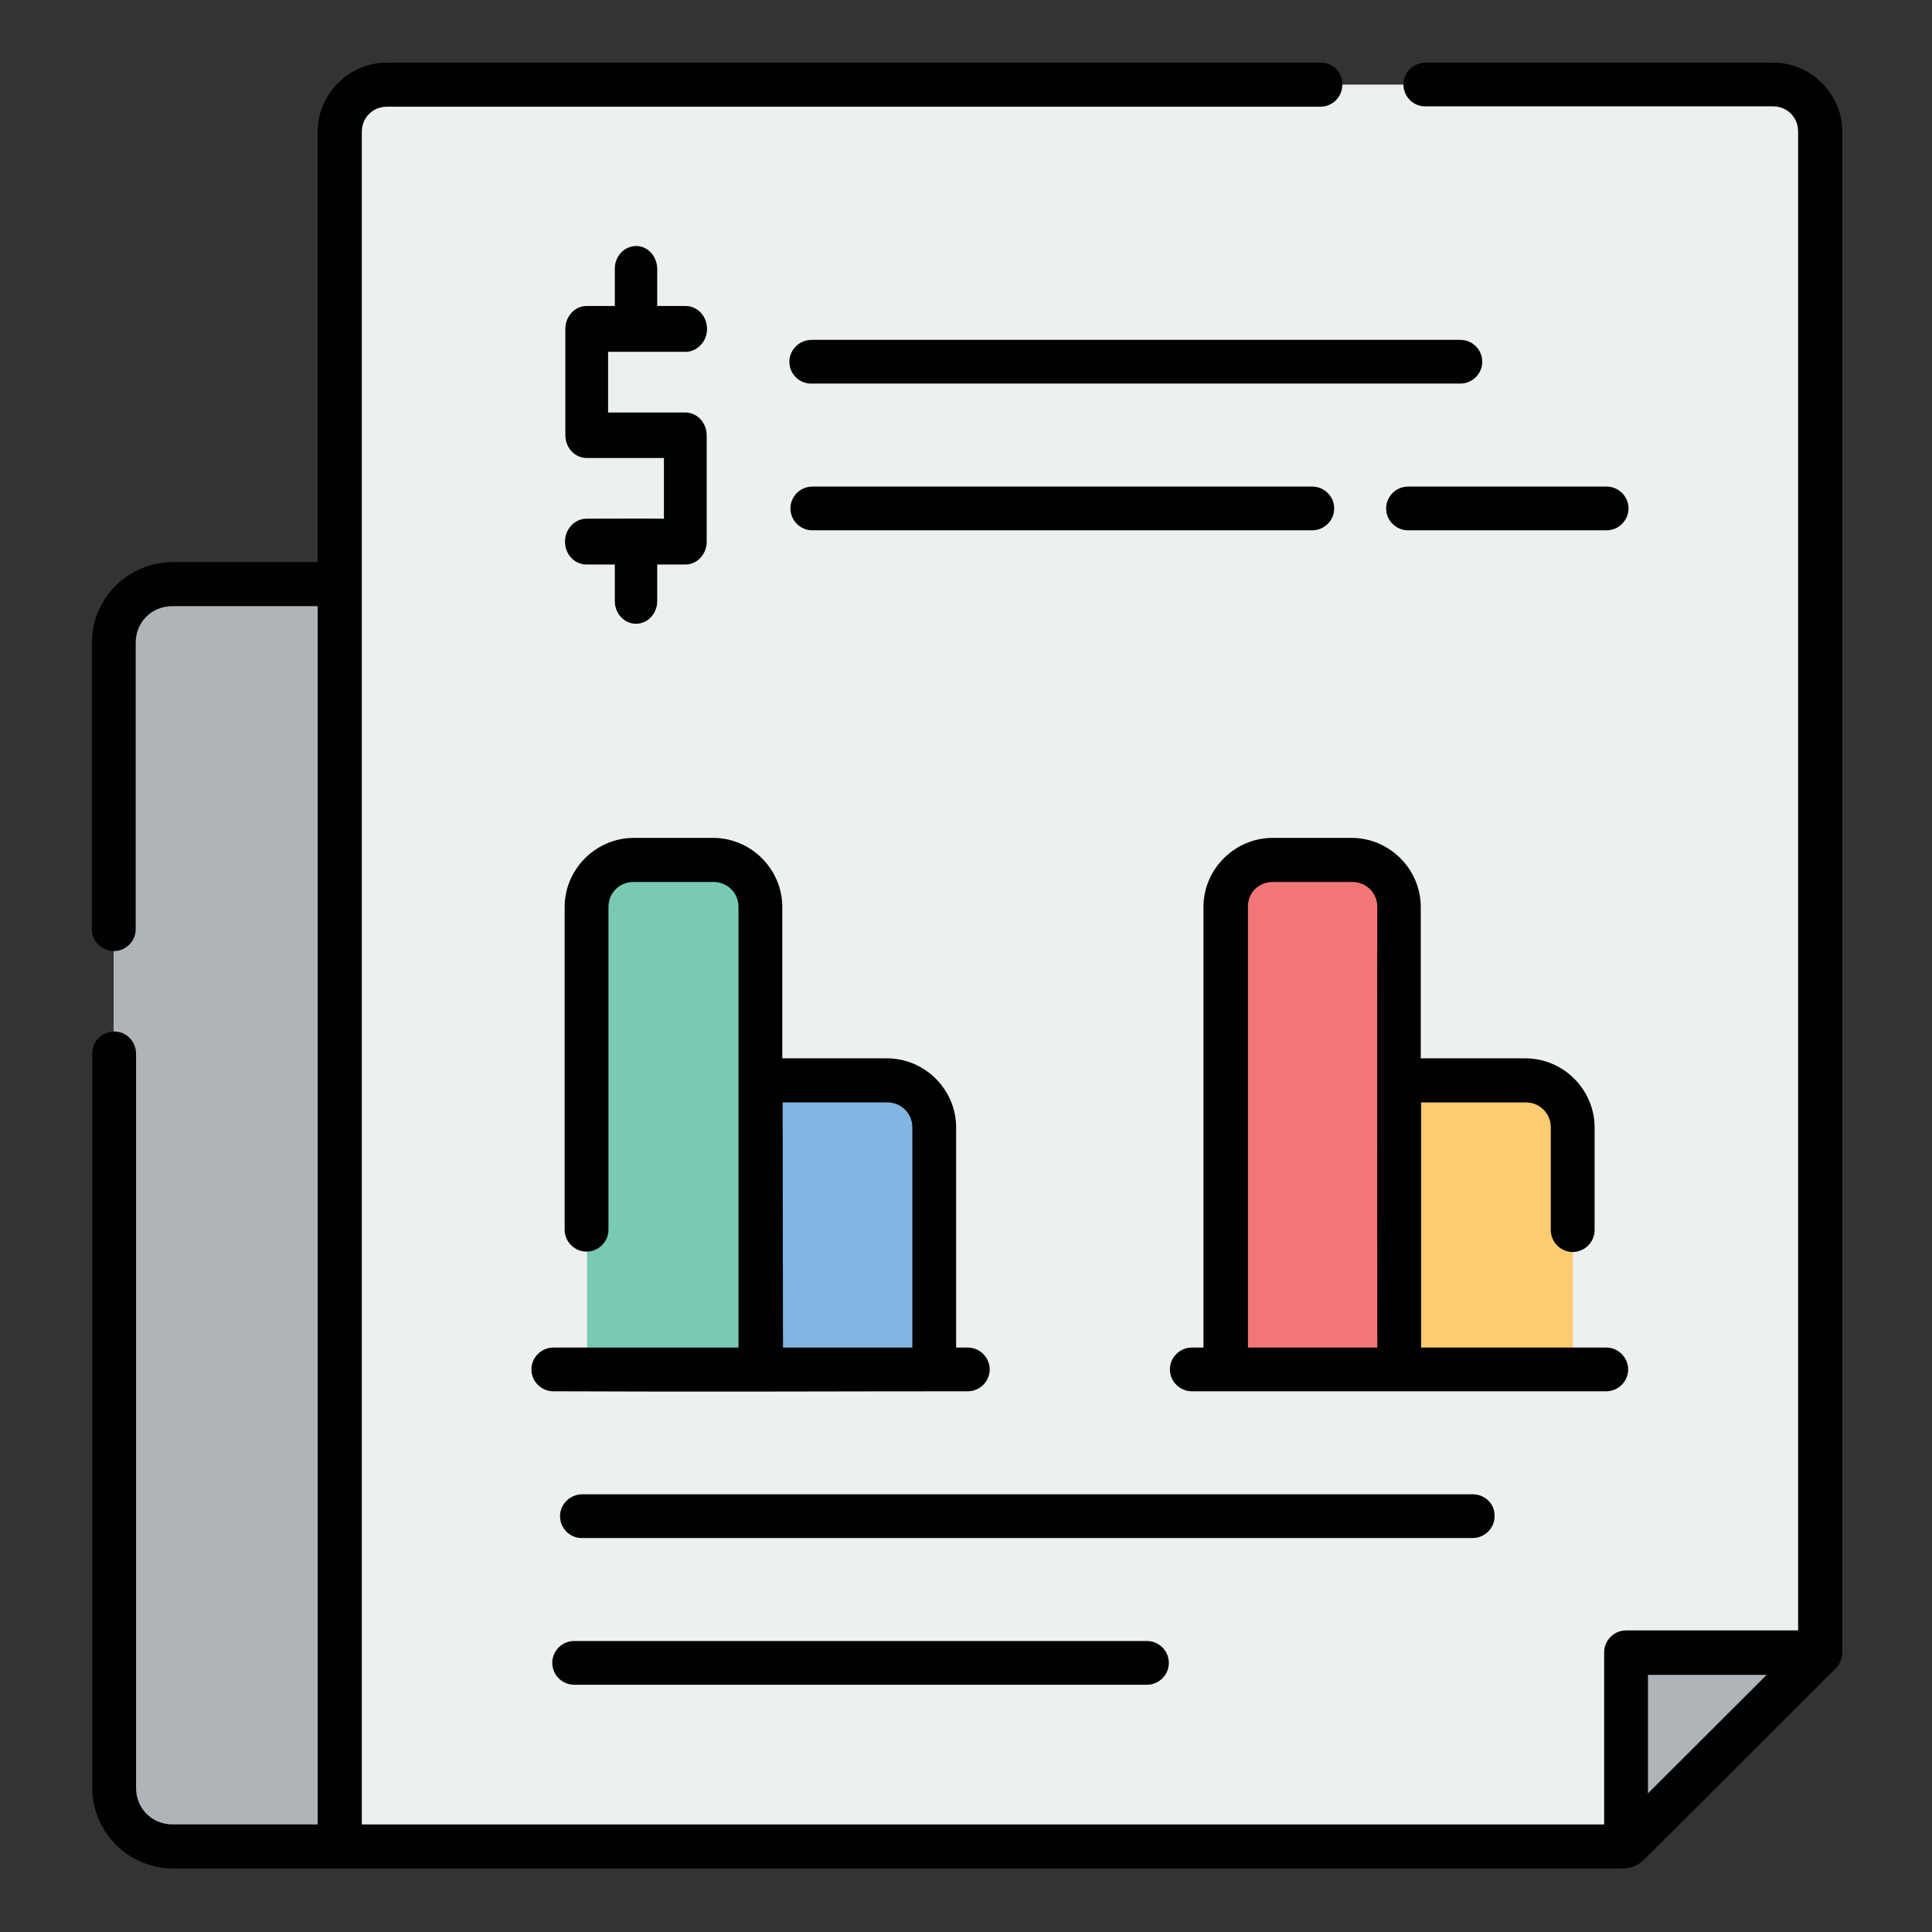 <svg xmlns="http://www.w3.org/2000/svg" xmlns:xlink="http://www.w3.org/1999/xlink" width="500" zoomAndPan="magnify" viewBox="0 0 375 375" height="500" preserveAspectRatio="xMidYMid meet" version="1.0"><rect x="0" y="0" width="375" height="375" fill="#333333" stroke="none"/><defs><clipPath id="99fa442819"><path d="M 17.812 12 L 357.562 12 L 357.562 362.883 L 17.812 362.883 Z M 17.812 12 " clip-rule="nonzero"/></clipPath></defs><path fill="#aeb4b7" d="M 65.941 358.387 L 33.5 358.387 C 27.191 358.387 22.047 353.32 22.047 346.953 L 22.047 124.727 C 22.047 118.43 27.125 113.293 33.5 113.293 L 65.941 113.293 Z M 65.941 358.387 " fill-opacity="1" fill-rule="nonzero"/><path fill="#edf0f1" d="M 344.105 16.422 C 349.18 16.422 353.227 20.461 353.227 25.527 L 353.227 320.734 L 315.508 358.387 L 65.941 358.387 L 65.941 25.527 C 65.941 20.461 69.984 16.422 75.062 16.422 C 164.766 16.422 254.469 16.422 344.105 16.422 Z M 344.105 16.422 " fill-opacity="1" fill-rule="nonzero"/><path fill="#aeb4b7" d="M 315.574 358.387 L 315.574 320.734 L 353.293 320.734 Z M 315.574 358.387 " fill-opacity="1" fill-rule="nonzero"/><path fill="#f37676" d="M 237.871 265.828 L 237.871 176.074 C 237.871 171.008 241.918 166.969 246.992 166.969 L 262.426 166.969 C 267.5 166.969 271.547 171.008 271.547 176.074 L 271.547 265.828 Z M 237.871 265.828 " fill-opacity="1" fill-rule="nonzero"/><path fill="#fdcb70" d="M 271.613 265.828 L 271.613 209.688 L 296.168 209.688 C 301.242 209.688 305.289 213.727 305.289 218.793 L 305.289 265.828 Z M 271.613 265.828 " fill-opacity="1" fill-rule="nonzero"/><path fill="#78cab4" d="M 113.945 265.828 L 113.945 176.074 C 113.945 171.008 117.992 166.969 123.066 166.969 L 138.5 166.969 C 143.574 166.969 147.621 171.008 147.621 176.074 L 147.621 265.828 Z M 113.945 265.828 " fill-opacity="1" fill-rule="nonzero"/><path fill="#82b5e2" d="M 147.621 265.828 L 147.621 209.688 L 172.172 209.688 C 177.246 209.688 181.293 213.727 181.293 218.793 L 181.293 265.828 Z M 147.621 265.828 " fill-opacity="1" fill-rule="nonzero"/><g clip-path="url(#99fa442819)"><path fill="#010101" d="M 256.223 12.152 L 75.102 12.152 C 67.762 12.152 61.66 18.176 61.66 25.57 L 61.66 109.094 L 33.539 109.094 C 24.898 109.094 17.836 116.145 17.836 124.773 L 17.836 180.363 C 17.836 182.691 19.754 184.609 22.086 184.609 C 24.418 184.609 26.34 182.691 26.34 180.363 L 26.34 124.773 C 26.34 120.734 29.426 117.652 33.473 117.652 L 61.66 117.652 L 61.66 354.121 L 33.539 354.121 C 29.492 354.121 26.406 351.039 26.406 347 L 26.406 204.531 C 26.406 202.133 24.488 200.148 22.086 200.219 C 19.754 200.285 17.836 202.203 17.902 204.531 L 17.902 347 C 17.902 355.625 24.969 362.676 33.609 362.676 L 314.586 362.676 C 316.367 362.676 317.809 362.266 319.25 360.828 L 356.352 323.789 C 357.172 322.969 357.586 321.738 357.586 320.777 L 357.586 25.57 C 357.586 18.246 351.551 12.152 344.145 12.152 L 276.867 12.152 C 274.465 12.086 272.406 14 272.406 16.398 C 272.406 18.793 274.398 20.777 276.867 20.641 L 344.145 20.641 C 346.887 20.641 349.012 22.766 349.012 25.504 L 349.012 316.465 L 315.613 316.465 C 313.281 316.465 311.363 318.383 311.363 320.711 L 311.363 354.121 L 70.23 354.121 L 70.23 25.57 C 70.23 22.832 72.355 20.711 75.102 20.711 L 256.152 20.711 C 258.555 20.777 260.543 18.863 260.543 16.465 C 260.613 14 258.621 12.086 256.223 12.152 Z M 123.383 47.754 C 121.117 47.82 119.266 49.809 119.336 52.27 L 119.336 59.391 L 113.848 59.391 C 111.586 59.391 109.734 61.375 109.734 63.84 L 109.734 84.449 C 109.734 86.914 111.586 88.898 113.848 88.898 L 128.867 88.898 L 128.867 100.676 C 123.793 100.605 118.922 100.676 113.848 100.676 C 111.586 100.676 109.664 102.66 109.664 105.125 C 109.664 107.59 111.516 109.574 113.848 109.574 L 119.336 109.574 L 119.336 116.695 C 119.336 119.09 121.188 121.074 123.449 121.074 C 125.715 121.074 127.566 119.09 127.566 116.695 L 127.566 109.574 L 133.051 109.574 C 135.312 109.574 137.168 107.59 137.168 105.125 L 137.168 84.516 C 137.168 82.051 135.312 80.066 133.051 80.066 L 118.031 80.066 L 118.031 68.293 C 123.039 68.293 128.043 68.293 133.051 68.293 C 135.312 68.293 137.234 66.305 137.234 63.84 C 137.234 61.375 135.383 59.391 133.051 59.391 L 127.566 59.391 L 127.566 52.27 C 127.566 49.738 125.715 47.684 123.383 47.754 Z M 283.312 65.965 L 157.672 65.965 C 155.27 65.895 153.215 67.812 153.215 70.207 C 153.215 72.605 155.203 74.59 157.672 74.453 L 283.312 74.453 C 285.711 74.523 287.703 72.605 287.703 70.207 C 287.703 67.812 285.711 65.895 283.312 65.965 Z M 157.672 94.445 C 155.34 94.445 153.418 96.359 153.418 98.688 C 153.418 101.016 155.34 102.934 157.672 102.934 L 254.715 102.934 C 257.047 102.934 258.965 101.016 258.965 98.688 C 258.965 96.359 257.047 94.445 254.715 94.445 Z M 273.301 94.445 C 270.969 94.445 269.047 96.359 269.047 98.688 C 269.047 101.016 270.969 102.934 273.301 102.934 L 311.84 102.934 C 314.172 102.934 316.094 101.016 316.094 98.688 C 316.094 96.359 314.172 94.445 311.84 94.445 Z M 123.039 162.633 C 115.699 162.633 109.598 168.656 109.598 176.051 L 109.598 238.691 C 109.598 241.02 111.516 242.938 113.848 242.938 C 116.18 242.938 118.102 241.02 118.102 238.691 L 118.102 176.051 C 118.102 173.312 120.227 171.191 122.969 171.191 L 138.469 171.191 C 141.211 171.191 143.34 173.312 143.34 176.051 L 143.34 261.559 L 107.402 261.559 C 105.07 261.559 103.148 263.477 103.148 265.805 C 103.148 268.133 105.07 270.047 107.402 270.047 C 137.234 270.184 161.168 270.047 187.848 270.047 C 190.18 270.047 192.098 268.133 192.098 265.805 C 192.098 263.477 190.18 261.559 187.848 261.559 L 185.586 261.559 L 185.586 218.84 C 185.586 211.512 179.551 205.422 172.141 205.422 L 151.844 205.422 L 151.844 176.051 C 151.844 168.727 145.809 162.633 138.402 162.633 Z M 247.031 162.633 C 239.695 162.633 233.59 168.656 233.59 176.051 L 233.59 261.559 L 231.328 261.559 C 228.996 261.559 227.074 263.477 227.074 265.805 C 227.074 268.133 228.996 270.047 231.328 270.047 L 311.773 270.047 C 314.105 270.047 316.023 268.133 316.023 265.805 C 316.023 263.477 314.105 261.559 311.773 261.559 L 275.836 261.559 L 275.836 213.977 L 296.137 213.977 C 298.879 213.977 301.008 216.102 301.008 218.84 L 301.008 238.762 C 301.008 241.09 302.926 243.008 305.258 243.008 C 307.59 243.008 309.512 241.09 309.512 238.762 L 309.512 218.84 C 309.512 211.512 303.477 205.422 296.066 205.422 L 275.77 205.422 L 275.77 176.051 C 275.77 168.727 269.734 162.633 262.328 162.633 Z M 247.031 171.191 L 262.465 171.191 C 265.207 171.191 267.332 173.312 267.332 176.051 C 267.266 204.668 267.332 232.941 267.332 261.559 L 242.23 261.559 L 242.23 176.051 C 242.164 173.312 244.289 171.191 247.031 171.191 Z M 151.91 213.977 L 172.211 213.977 C 174.953 213.977 177.082 216.102 177.082 218.84 L 177.082 261.559 L 151.98 261.559 Z M 285.711 290.039 L 113.164 290.039 C 110.762 289.973 108.703 291.887 108.703 294.285 C 108.703 296.68 110.695 298.664 113.164 298.527 L 285.711 298.527 C 288.113 298.598 290.102 296.68 290.102 294.285 C 290.172 291.887 288.18 289.973 285.711 290.039 Z M 111.586 318.52 C 109.184 318.449 107.195 320.367 107.195 322.766 C 107.195 325.16 109.184 327.078 111.586 327.008 L 222.48 327.008 C 224.883 327.078 226.871 325.16 226.871 322.766 C 226.871 320.367 224.883 318.449 222.48 318.52 Z M 319.867 325.09 L 342.91 325.09 L 319.867 348.094 Z M 319.867 325.09 " fill-opacity="1" fill-rule="nonzero"/></g></svg>